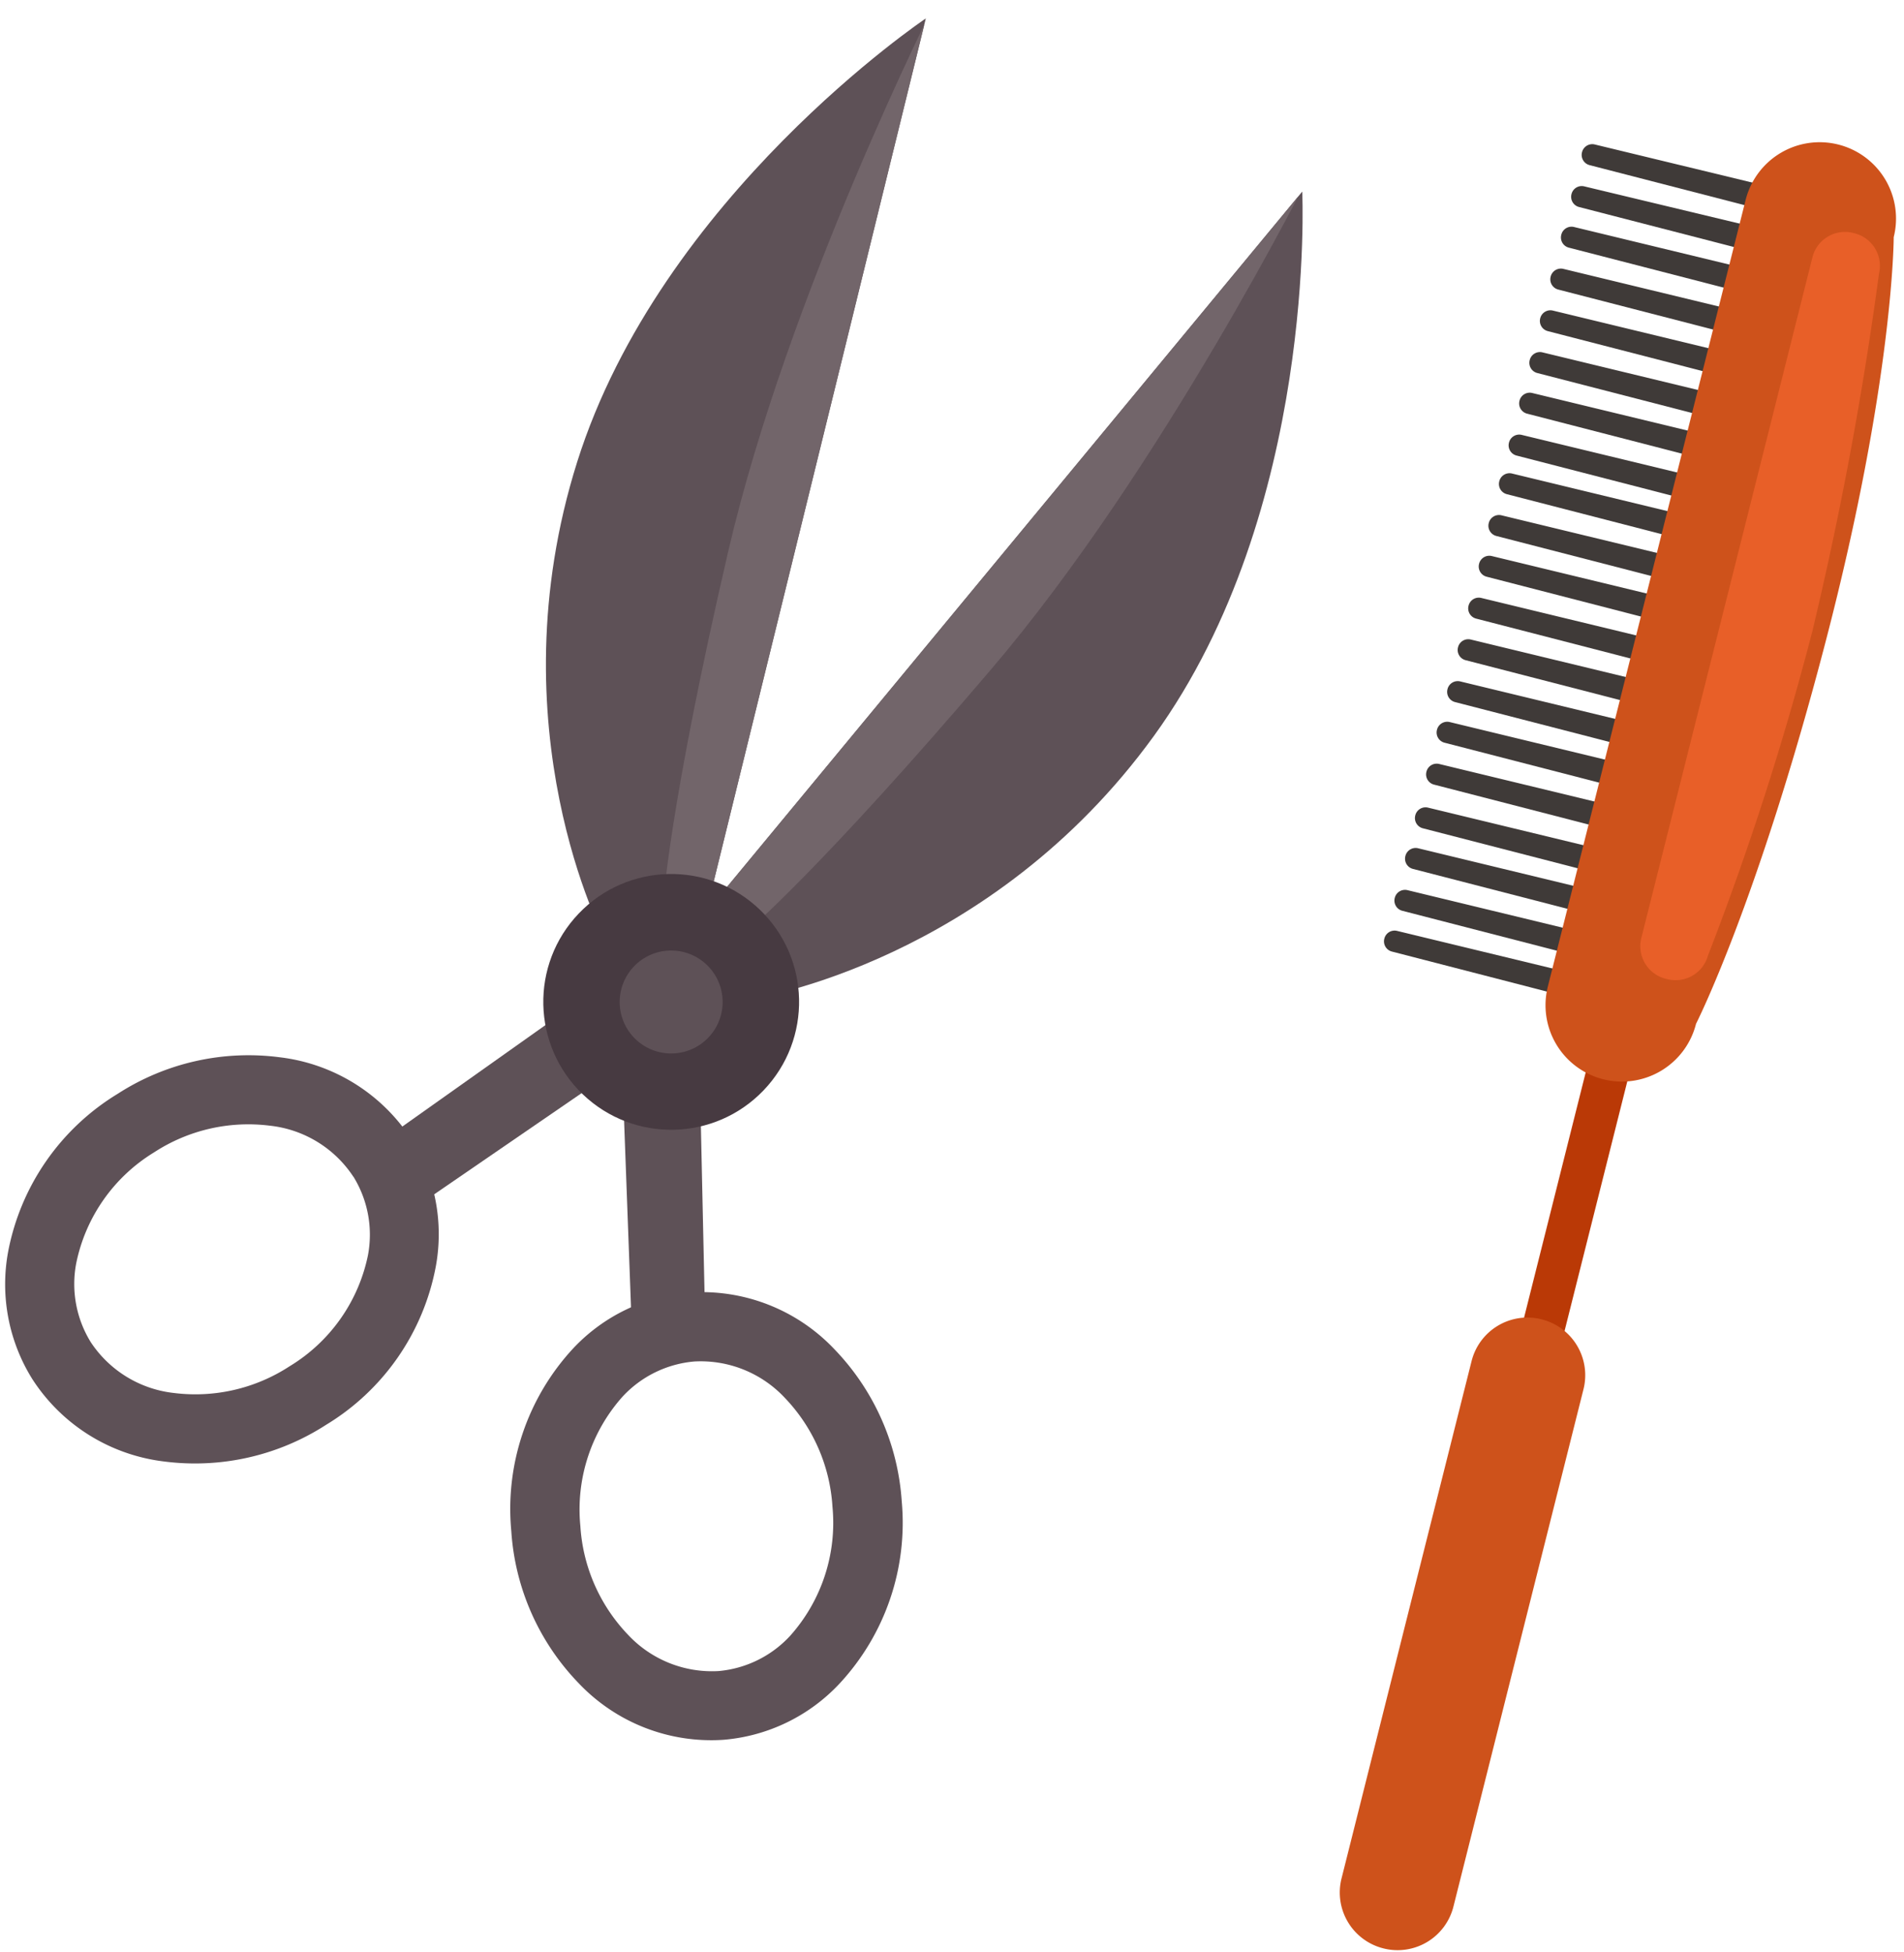<svg xmlns="http://www.w3.org/2000/svg" viewBox="-0.503 0 180.88 185.453"><defs><clipPath id="a"><path data-name="&lt;Clipping Path&gt;" d="M66.76 85.93L87.45 1.75S62.29 18.63 54.33 43.88s2.6 45.26 2.6 45.26z" fill="#5e5157"/></clipPath><clipPath id="b"><path data-name="&lt;Clipping Path&gt;" d="M67.95 85l55.26-66.8s1.44 30.27-14.09 51.71-37.89 24.92-37.89 24.92z" fill="#5e5157"/></clipPath></defs><title>Depositphotos_109239776_07</title><g data-name="Layer 2"><g data-name="1"><path d="M146.09 134.56a2 2 0 0 1-2.45 1.47 2 2 0 0 1-1.47-2.45L152 94.47a2 2 0 0 1 2.45-1.47 2 2 0 0 1 1.47 2.45z" fill="#ba3906"/><path d="M173.78 20.49a1.15 1.15 0 0 1-1.26.88l-22-5.68a1 1 0 0 1-.73-1.23 1 1 0 0 1 1.23-.73l22.08 5.34a1.21 1.21 0 0 1 .68 1.43z" fill="#3f3a38"/><path d="M172.78 24.47a1.15 1.15 0 0 1-1.26.88l-22-5.68a1 1 0 0 1-.73-1.23 1 1 0 0 1 1.23-.73L172.09 23a1.21 1.21 0 0 1 .68 1.43z" fill="#3f3a38"/><path d="M171.81 28.33a1.15 1.15 0 0 1-1.26.88l-22-5.68a1 1 0 0 1-.73-1.23 1 1 0 0 1 1.23-.73l22.08 5.34a1.21 1.21 0 0 1 .68 1.43z" fill="#3f3a38"/><path d="M170.8 32.31a1.15 1.15 0 0 1-1.26.88l-22-5.68a1 1 0 0 1-.73-1.23 1 1 0 0 1 1.23-.73l22.08 5.34a1.21 1.21 0 0 1 .68 1.43z" fill="#3f3a38"/><path d="M169.81 36.26a1.15 1.15 0 0 1-1.26.88l-22-5.68a1 1 0 0 1-.73-1.23 1 1 0 0 1 1.18-.73l22.08 5.34a1.21 1.21 0 0 1 .68 1.43z" fill="#3f3a38"/><path d="M168.81 40.24a1.15 1.15 0 0 1-1.26.88l-22-5.68a1 1 0 0 1-.73-1.23 1 1 0 0 1 1.23-.73l22.08 5.34a1.21 1.21 0 0 1 .69 1.43z" fill="#3f3a38"/><path d="M167.84 44.1a1.15 1.15 0 0 1-1.26.88l-22-5.68a1 1 0 0 1-.73-1.23 1 1 0 0 1 1.23-.73l22.08 5.34a1.21 1.21 0 0 1 .68 1.43z" fill="#3f3a38"/><path d="M166.84 48.08a1.15 1.15 0 0 1-1.26.88l-22-5.68a1 1 0 0 1-.73-1.23 1 1 0 0 1 1.23-.73l22.08 5.34a1.21 1.21 0 0 1 .68 1.43z" fill="#3f3a38"/><path d="M165.92 51.75a1.15 1.15 0 0 1-1.26.88l-22-5.68a1 1 0 0 1-.73-1.23 1 1 0 0 1 1.23-.73l22.08 5.34a1.21 1.21 0 0 1 .68 1.43z" fill="#3f3a38"/><path d="M164.92 55.72a1.15 1.15 0 0 1-1.26.88l-22-5.68a1 1 0 0 1-.73-1.23 1 1 0 0 1 1.23-.73l22.08 5.34a1.21 1.21 0 0 1 .68 1.43z" fill="#3f3a38"/><path d="M164 59.59a1.15 1.15 0 0 1-1.26.88l-22-5.68a1 1 0 0 1-.73-1.23 1 1 0 0 1 1.23-.73l22.08 5.34a1.21 1.21 0 0 1 .68 1.43z" fill="#3f3a38"/><path d="M163 63.57a1.15 1.15 0 0 1-1.26.88l-22-5.68a1 1 0 0 1-.73-1.23 1 1 0 0 1 1.23-.73l22.08 5.34a1.21 1.21 0 0 1 .68 1.43z" fill="#3f3a38"/><path d="M162 67.52a1.15 1.15 0 0 1-1.26.88l-22-5.68a1 1 0 0 1-.73-1.23 1 1 0 0 1 1.23-.73l22.08 5.34a1.21 1.21 0 0 1 .68 1.43z" fill="#3f3a38"/><path d="M161 71.5a1.15 1.15 0 0 1-1.26.88l-22-5.68a1 1 0 0 1-.73-1.23 1 1 0 0 1 1.23-.73l22.08 5.34a1.21 1.21 0 0 1 .68 1.42z" fill="#3f3a38"/><path d="M160 75.36a1.15 1.15 0 0 1-1.26.88l-22-5.68a1 1 0 0 1-.73-1.23 1 1 0 0 1 1.23-.73l22.08 5.34a1.21 1.21 0 0 1 .68 1.43z" fill="#3f3a38"/><path d="M159 79.34a1.15 1.15 0 0 1-1.26.88l-22-5.68a1 1 0 0 1-.73-1.23 1 1 0 0 1 1.22-.73l22.08 5.34a1.21 1.21 0 0 1 .68 1.43z" fill="#3f3a38"/><path d="M157.94 83.49a1.15 1.15 0 0 1-1.26.88l-22-5.68a1 1 0 0 1-.73-1.23 1 1 0 0 1 1.23-.73l22.08 5.34a1.21 1.21 0 0 1 .68 1.43z" fill="#3f3a38"/><path d="M157 87.35a1.15 1.15 0 0 1-1.26.88l-22-5.68a1 1 0 0 1-.73-1.23 1 1 0 0 1 1.23-.73l22.08 5.34a1.21 1.21 0 0 1 .68 1.43z" fill="#3f3a38"/><path d="M156 91.33a1.15 1.15 0 0 1-1.26.88l-22-5.68a1 1 0 0 1-.74-1.23 1 1 0 0 1 1.23-.73l22.08 5.34a1.21 1.21 0 0 1 .68 1.43z" fill="#3f3a38"/><path d="M155 95.2a1.15 1.15 0 0 1-1.26.88l-22-5.68a1 1 0 0 1-.73-1.23 1 1 0 0 1 1.23-.73l22.08 5.34a1.21 1.21 0 0 1 .68 1.42z" fill="#3f3a38"/><path d="M160.62 97.26a7.26 7.26 0 0 1-8.81 5.27 7.25 7.25 0 0 1-5.27-8.8L165.33 19a7.25 7.25 0 0 1 8.8-5.27 7.25 7.25 0 0 1 5.27 8.8s0 13.61-6.48 38.47-12.3 36.26-12.3 36.26z" fill="#ce521b"/><path d="M137.58 181.1a5.47 5.47 0 0 1-6.64 4 5.47 5.47 0 0 1-4-6.64l6.2-24.68 6.15-24.45a5.47 5.47 0 0 1 6.64-4 5.47 5.47 0 0 1 4 6.64z" fill="#ce521b"/><path d="M161.75 90.79a3.19 3.19 0 0 1-3.93 2.21 3.19 3.19 0 0 1-2.42-3.8l16.3-64.84a3.19 3.19 0 0 1 3.93-2.21A3.19 3.19 0 0 1 178 26a341.25 341.25 0 0 1-6.32 33.93 278.37 278.37 0 0 1-9.93 30.86z" fill="#e85f28"/><path data-name="&lt;Clipping Path&gt;" d="M66.76 85.93L87.45 1.75S62.29 18.63 54.33 43.88s2.6 45.26 2.6 45.26z" fill="#5e5157"/><g clip-path="url(#a)"><path d="M66.76 85.93L88.45 0s-14.1 27.91-19.78 52.42-6.17 33.49-6.17 33.49h4.26z" fill="#72656a"/></g><path fill="#5e5157" d="M58.58 100.92l1 26.98 6.92-1.79-.6-27.4-7.32 2.21z"/><path d="M79.28 159.91a17 17 0 0 1-11.06 5.37 17.35 17.35 0 0 1-13.77-5.4 22.92 22.92 0 0 1-6.38-14.43 22.43 22.43 0 0 1 5.83-17.3 16.94 16.94 0 0 1 11.1-5.36 17.33 17.33 0 0 1 13.77 5.39 23 23 0 0 1 6.39 14.42 22.44 22.44 0 0 1-5.88 17.31zm-20.65-27.22a16.1 16.1 0 0 0-4 12.27 16.39 16.39 0 0 0 4.51 10.32 10.91 10.91 0 0 0 8.61 3.47 10.5 10.5 0 0 0 6.83-3.37 16.11 16.11 0 0 0 4-12.26 16.39 16.39 0 0 0-4.51-10.31 10.94 10.94 0 0 0-8.61-3.47 10.52 10.52 0 0 0-6.83 3.35z" fill="#5e5157"/><path data-name="&lt;Clipping Path&gt;" d="M67.95 85l55.26-66.8s1.44 30.27-14.09 51.71-37.89 24.92-37.89 24.92z" fill="#5e5157"/><g clip-path="url(#b)"><path d="M67.95 85L124 16.39s-14 28-30.29 47.13-23.2 24.92-23.2 24.92L67.95 85z" fill="#72656a"/></g><path fill="#5e5157" d="M59.95 100.28L37.7 115.55l-2.69-6.61 22.36-15.85 2.58 7.19z"/><path d="M10.68 103.91a22.91 22.91 0 0 1 15.39-3.47 17.34 17.34 0 0 1 12.54 7.84 16.94 16.94 0 0 1 2.28 12.08 22.42 22.42 0 0 1-10.42 15 22.94 22.94 0 0 1-15.38 3.48A17.35 17.35 0 0 1 2.56 131a17 17 0 0 1-2.29-12.09 22.47 22.47 0 0 1 10.41-15zm22.38 7.87a10.89 10.89 0 0 0-7.92-4.84 16.38 16.38 0 0 0-11 2.53A16.1 16.1 0 0 0 6.74 120a10.51 10.51 0 0 0 1.37 7.49 10.9 10.9 0 0 0 7.89 4.84 16.37 16.37 0 0 0 11-2.53 16.11 16.11 0 0 0 7.45-10.54 10.5 10.5 0 0 0-1.38-7.48z" fill="#5e5157"/><circle cx="63.26" cy="95.19" r="12.15" transform="rotate(-46.26 63.247 95.184)" fill="#473a41"/><circle cx="63.26" cy="95.19" r="4.89" transform="rotate(-46.25 63.257 95.193)" fill="#5e5157"/></g></g></svg>